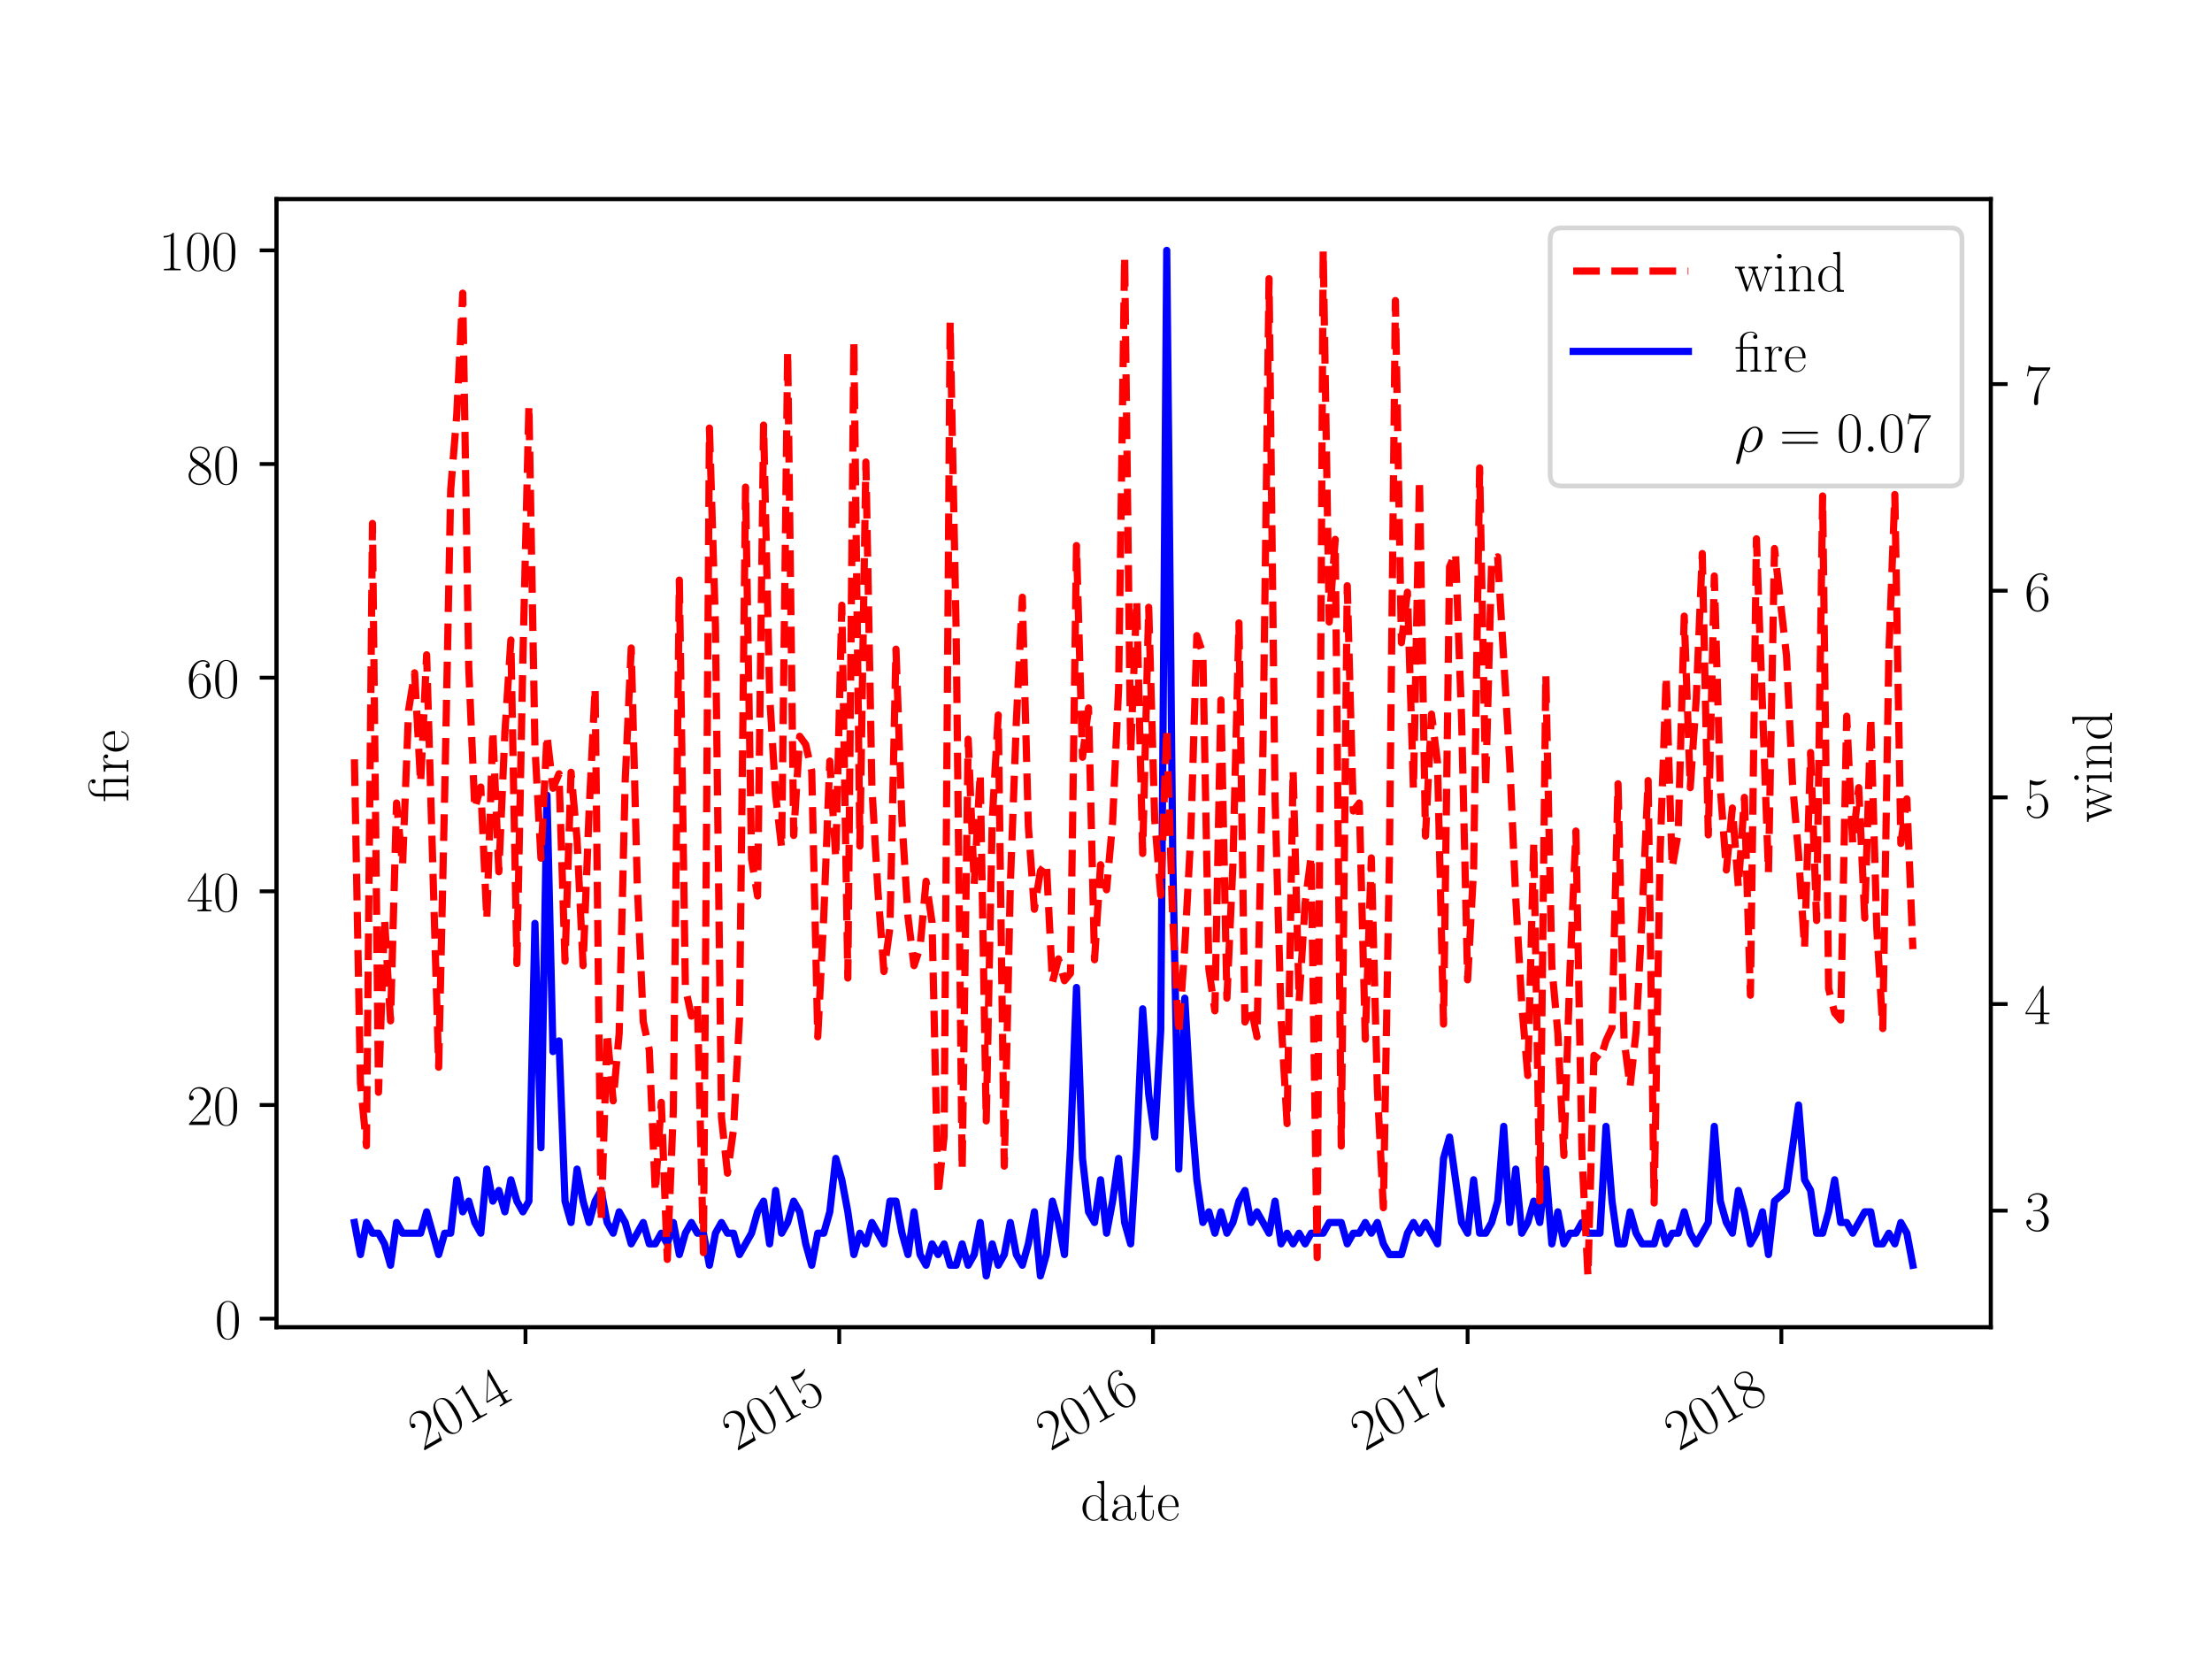 <?xml version="1.0" encoding="utf-8" standalone="no"?>
<!DOCTYPE svg PUBLIC "-//W3C//DTD SVG 1.1//EN"
  "http://www.w3.org/Graphics/SVG/1.1/DTD/svg11.dtd">
<!-- Created with matplotlib (http://matplotlib.org/) -->
<svg height="345.6pt" version="1.1" viewBox="0 0 460.8 345.6" width="460.8pt" xmlns="http://www.w3.org/2000/svg" xmlns:xlink="http://www.w3.org/1999/xlink">
 <defs>
  <style type="text/css">
*{stroke-linecap:butt;stroke-linejoin:round;}
  </style>
 </defs>
 <g id="figure_1">
  <g id="patch_1">
   <path d="M 0 345.6 
L 460.8 345.6 
L 460.8 0 
L 0 0 
z
" style="fill:#ffffff;"/>
  </g>
  <g id="axes_1">
   <g id="patch_2">
    <path d="M 57.6 276.48 
L 414.72 276.48 
L 414.72 41.472 
L 57.6 41.472 
z
" style="fill:#ffffff;"/>
   </g>
   <g id="matplotlib.axis_1">
    <g id="xtick_1">
     <g id="line2d_1">
      <defs>
       <path d="M 0 0 
L 0 3.5 
" id="m49eaf48c26" style="stroke:#000000;stroke-width:0.8;"/>
      </defs>
      <g>
       <use style="stroke:#000000;stroke-width:0.8;" x="109.468" xlink:href="#m49eaf48c26" y="276.48"/>
      </g>
     </g>
     <g id="text_1">
      <!-- 2014 -->
      <defs>
       <path d="M 41.703 15.453 
L 39.906 15.453 
C 38.906 8.375 38.094 7.172 37.703 6.562 
C 37.203 5.766 30 5.766 28.594 5.766 
L 9.406 5.766 
C 13 9.672 20 16.75 28.5 24.953 
C 34.594 30.734 41.703 37.531 41.703 47.422 
C 41.703 59.219 32.297 66 21.797 66 
C 10.797 66 4.094 56.312 4.094 47.344 
C 4.094 43.438 7 42.938 8.203 42.938 
C 9.203 42.938 12.203 43.547 12.203 47.031 
C 12.203 50.109 9.594 51 8.203 51 
C 7.594 51 7 50.906 6.594 50.703 
C 8.5 59.219 14.297 63.406 20.406 63.406 
C 29.094 63.406 34.797 56.516 34.797 47.422 
C 34.797 38.734 29.703 31.25 24 24.75 
L 4.094 2.281 
L 4.094 0 
L 39.297 0 
z
" id="CMR17-50"/>
       <path d="M 42 31.641 
C 42 37.75 41.906 48.125 37.703 56.109 
C 34 63.109 28.094 65.594 22.906 65.594 
C 18.094 65.594 12 63.406 8.203 56.203 
C 4.203 48.719 3.797 39.438 3.797 31.641 
C 3.797 25.953 3.906 17.281 7 9.672 
C 11.297 -0.609 19 -2 22.906 -2 
C 27.5 -2 34.5 -0.109 38.594 9.375 
C 41.594 16.281 42 24.359 42 31.641 
z
M 22.906 -0.406 
C 16.5 -0.406 12.703 5.078 11.297 12.688 
C 10.203 18.562 10.203 27.156 10.203 32.75 
C 10.203 40.438 10.203 46.828 11.5 52.922 
C 13.406 61.391 19 64 22.906 64 
C 27 64 32.297 61.297 34.203 53.125 
C 35.5 47.438 35.594 40.734 35.594 32.75 
C 35.594 26.25 35.594 18.266 34.406 12.375 
C 32.297 1.484 26.406 -0.406 22.906 -0.406 
z
" id="CMR17-48"/>
       <path d="M 26.594 63.406 
C 26.594 65.5 26.5 65.5 25.094 65.5 
C 21.203 61.188 15.297 59.797 9.703 59.797 
C 9.406 59.797 8.906 59.797 8.797 59.5 
C 8.703 59.297 8.703 59.094 8.703 57 
C 11.797 57 17 57.594 21 59.984 
L 21 7.203 
C 21 3.688 20.797 2.5 12.203 2.5 
L 9.203 2.5 
L 9.203 0 
C 14 0 19 0 23.797 0 
C 28.594 0 33.594 0 38.406 0 
L 38.406 2.5 
L 35.406 2.5 
C 26.797 2.5 26.594 3.594 26.594 7.156 
z
" id="CMR17-49"/>
       <path d="M 33.594 64.406 
C 33.594 66.5 33.5 66.5 31.703 66.5 
L 2 19.594 
L 2 17 
L 27.797 17 
L 27.797 7.141 
C 27.797 3.5 27.594 2.5 20.594 2.5 
L 18.703 2.5 
L 18.703 0 
C 21.906 0 27.297 0 30.703 0 
C 34.094 0 39.5 0 42.703 0 
L 42.703 2.5 
L 40.797 2.5 
C 33.797 2.5 33.594 3.5 33.594 7.141 
L 33.594 17 
L 43.797 17 
L 43.797 19.594 
L 33.594 19.594 
z
M 28.094 57.859 
L 28.094 19.594 
L 4 19.594 
z
" id="CMR17-52"/>
      </defs>
      <g transform="translate(88.03 302.376)rotate(-30)scale(0.12 -0.12)">
       <use transform="scale(0.996)" xlink:href="#CMR17-50"/>
       <use transform="translate(45.69 0)scale(0.996)" xlink:href="#CMR17-48"/>
       <use transform="translate(91.381 0)scale(0.996)" xlink:href="#CMR17-49"/>
       <use transform="translate(137.071 0)scale(0.996)" xlink:href="#CMR17-52"/>
      </g>
     </g>
    </g>
    <g id="xtick_2">
     <g id="line2d_2">
      <g>
       <use style="stroke:#000000;stroke-width:0.8;" x="174.828" xlink:href="#m49eaf48c26" y="276.48"/>
      </g>
     </g>
     <g id="text_2">
      <!-- 2015 -->
      <defs>
       <path d="M 11.406 57.688 
C 12.406 57.281 16.5 56 20.703 56 
C 30 56 35.094 61.109 38 64.062 
C 38 64.953 38 65.5 37.406 65.5 
C 37.297 65.5 37.094 65.5 36.297 65.047 
C 32.797 63.406 28.703 62.078 23.703 62.078 
C 20.703 62.078 16.203 62.484 11.297 64.672 
C 10.203 65.172 10 65.172 9.906 65.172 
C 9.406 65.172 9.297 65.062 9.297 63.078 
L 9.297 34.422 
C 9.297 32.641 9.297 32.141 10.297 32.141 
C 10.797 32.141 11 32.344 11.5 33.031 
C 14.703 37.516 19.094 39.406 24.094 39.406 
C 27.594 39.406 35.094 37.219 35.094 20.141 
C 35.094 16.953 35.094 11.172 32.094 6.578 
C 29.594 2.484 25.703 0.391 21.406 0.391 
C 14.797 0.391 8.094 5 6.297 12.719 
C 6.703 12.609 7.5 12.422 7.906 12.422 
C 9.203 12.422 11.703 13.125 11.703 16.219 
C 11.703 18.906 9.797 20 7.906 20 
C 5.594 20 4.094 18.594 4.094 15.797 
C 4.094 7.094 11 -2 21.594 -2 
C 31.906 -2 41.703 6.875 41.703 19.75 
C 41.703 31.719 33.906 41 24.203 41 
C 19.094 41 14.797 39.109 11.406 35.531 
z
" id="CMR17-53"/>
      </defs>
      <g transform="translate(153.391 302.376)rotate(-30)scale(0.12 -0.12)">
       <use transform="scale(0.996)" xlink:href="#CMR17-50"/>
       <use transform="translate(45.69 0)scale(0.996)" xlink:href="#CMR17-48"/>
       <use transform="translate(91.381 0)scale(0.996)" xlink:href="#CMR17-49"/>
       <use transform="translate(137.071 0)scale(0.996)" xlink:href="#CMR17-53"/>
      </g>
     </g>
    </g>
    <g id="xtick_3">
     <g id="line2d_3">
      <g>
       <use style="stroke:#000000;stroke-width:0.8;" x="240.189" xlink:href="#m49eaf48c26" y="276.48"/>
      </g>
     </g>
     <g id="text_3">
      <!-- 2016 -->
      <defs>
       <path d="M 10.594 34 
C 10.594 57.656 21.797 63 28.297 63 
C 30.406 63 35.5 62.641 37.5 59 
C 35.906 59 32.906 59 32.906 55.516 
C 32.906 52.828 35.094 51.922 36.5 51.922 
C 37.406 51.922 40.094 52.312 40.094 55.625 
C 40.094 61.781 35.094 65.297 28.203 65.297 
C 16.297 65.297 3.797 52.969 3.797 31 
C 3.797 3.953 15.094 -2 23.094 -2 
C 32.797 -2 42 6.672 42 20.047 
C 42 32.516 33.906 41.594 23.703 41.594 
C 17.594 41.594 13.094 37.609 10.594 30.625 
z
M 23.094 0.391 
C 10.797 0.391 10.797 18.75 10.797 22.438 
C 10.797 29.625 14.203 40 23.5 40 
C 25.203 40 30.094 40 33.406 33.125 
C 35.203 29.219 35.203 25.141 35.203 20.141 
C 35.203 14.75 35.203 10.781 33.094 6.781 
C 30.906 2.672 27.703 0.391 23.094 0.391 
z
" id="CMR17-54"/>
      </defs>
      <g transform="translate(218.751 302.376)rotate(-30)scale(0.12 -0.12)">
       <use transform="scale(0.996)" xlink:href="#CMR17-50"/>
       <use transform="translate(45.69 0)scale(0.996)" xlink:href="#CMR17-48"/>
       <use transform="translate(91.381 0)scale(0.996)" xlink:href="#CMR17-49"/>
       <use transform="translate(137.071 0)scale(0.996)" xlink:href="#CMR17-54"/>
      </g>
     </g>
    </g>
    <g id="xtick_4">
     <g id="line2d_4">
      <g>
       <use style="stroke:#000000;stroke-width:0.8;" x="305.729" xlink:href="#m49eaf48c26" y="276.48"/>
      </g>
     </g>
     <g id="text_4">
      <!-- 2017 -->
      <defs>
       <path d="M 45.094 61.578 
L 45.094 63.766 
L 21.594 63.766 
C 9.906 63.766 9.703 65.078 9.297 67 
L 7.5 67 
L 4.594 48.344 
L 6.406 48.344 
C 6.703 50.234 7.406 55.312 8.594 57.203 
C 9.203 58 16.594 58 18.297 58 
L 40.297 58 
L 29.203 41.578 
C 21.797 30.531 16.703 15.609 16.703 2.578 
C 16.703 1.391 16.703 -2 20.297 -2 
C 23.906 -2 23.906 1.391 23.906 2.672 
L 23.906 7.266 
C 23.906 23.562 26.703 34.312 31.297 41.188 
z
" id="CMR17-55"/>
      </defs>
      <g transform="translate(284.291 302.376)rotate(-30)scale(0.12 -0.12)">
       <use transform="scale(0.996)" xlink:href="#CMR17-50"/>
       <use transform="translate(45.69 0)scale(0.996)" xlink:href="#CMR17-48"/>
       <use transform="translate(91.381 0)scale(0.996)" xlink:href="#CMR17-49"/>
       <use transform="translate(137.071 0)scale(0.996)" xlink:href="#CMR17-55"/>
      </g>
     </g>
    </g>
    <g id="xtick_5">
     <g id="line2d_5">
      <g>
       <use style="stroke:#000000;stroke-width:0.8;" x="371.09" xlink:href="#m49eaf48c26" y="276.48"/>
      </g>
     </g>
     <g id="text_5">
      <!-- 2018 -->
      <defs>
       <path d="M 27.203 35.375 
C 33.5 38.547 39.906 43.328 39.906 50.984 
C 39.906 60.016 31.094 65.297 23 65.297 
C 13.906 65.297 5.906 58.734 5.906 49.688 
C 5.906 47.203 6.5 42.922 10.406 39.141 
C 11.406 38.156 15.594 35.172 18.297 33.281 
C 13.797 30.984 3.297 25.531 3.297 14.594 
C 3.297 4.359 13.094 -2 22.797 -2 
C 33.5 -2 42.5 5.656 42.5 15.781 
C 42.5 24.844 36.406 29.016 32.406 31.703 
z
M 14.094 44.094 
C 13.297 44.594 9.297 47.672 9.297 52.359 
C 9.297 58.422 15.594 63 22.797 63 
C 30.703 63 36.5 57.438 36.5 50.969 
C 36.5 41.703 26.094 36.422 25.594 36.422 
C 25.5 36.422 25.406 36.422 24.594 37.031 
z
M 32.5 23.734 
C 34 22.641 38.797 19.375 38.797 13.297 
C 38.797 5.953 31.406 0.391 23 0.391 
C 13.906 0.391 7 6.844 7 14.688 
C 7 22.547 13.094 29.094 20 32.188 
z
" id="CMR17-56"/>
      </defs>
      <g transform="translate(349.652 302.376)rotate(-30)scale(0.12 -0.12)">
       <use transform="scale(0.996)" xlink:href="#CMR17-50"/>
       <use transform="translate(45.69 0)scale(0.996)" xlink:href="#CMR17-48"/>
       <use transform="translate(91.381 0)scale(0.996)" xlink:href="#CMR17-49"/>
       <use transform="translate(137.071 0)scale(0.996)" xlink:href="#CMR17-56"/>
      </g>
     </g>
    </g>
    <g id="text_6">
     <!-- date -->
     <defs>
      <path d="M 29.203 67.594 
L 29.203 65 
C 35.094 65 36 64.406 36 59.688 
L 36 36.641 
C 35.594 37.141 31.5 43.594 23.406 43.594 
C 13.203 43.594 3.297 34.5 3.297 21.312 
C 3.297 8.203 12.594 -1 22.406 -1 
C 30.906 -1 35.297 5.266 35.797 5.938 
L 35.797 -0.984 
L 47.906 -0.984 
L 47.906 2 
C 42 2 41.094 2.594 41.094 7.391 
L 41.094 68.688 
z
M 35.797 11.797 
C 35.797 8.797 34 6.094 31.703 4.094 
C 28.297 1.094 24.906 0.594 23 0.594 
C 20.094 0.594 9.703 2.094 9.703 21.188 
C 9.703 40.812 21.297 42 23.906 42 
C 28.5 42 32.203 39.406 34.5 35.797 
C 35.797 33.703 35.797 33.406 35.797 31.609 
z
" id="CMR17-100"/>
      <path d="M 36 25.828 
C 36 32.375 36 35.844 31.797 39.734 
C 28.094 43 23.797 44 20.406 44 
C 12.5 44 6.797 37.609 6.797 30.797 
C 6.797 27 9.797 27 10.406 27 
C 11.703 27 14 27.781 14 30.531 
C 14 33 12.094 34.078 10.406 34.078 
C 10 34.078 9.5 33.969 9.203 33.875 
C 11.297 40.5 16.703 42.406 20.203 42.406 
C 25.203 42.406 30.703 37.953 30.703 29.453 
L 30.703 25 
C 24.797 25 17.703 24.203 12.094 21.203 
C 5.797 17.703 4 12.703 4 8.906 
C 4 1.203 13 -1 18.297 -1 
C 23.797 -1 28.906 2.172 31.094 7.984 
C 31.297 3.641 34.094 -0.281 38.5 -0.281 
C 40.594 -0.281 45.906 1.094 45.906 8.859 
L 45.906 14.375 
L 44.094 14.375 
L 44.094 8.781 
C 44.094 2.781 41.406 2 40.094 2 
C 36 2 36 7.156 36 11.531 
z
M 30.703 13.594 
C 30.703 4.953 24.5 0.594 19 0.594 
C 14 0.594 10.094 4.297 10.094 8.906 
C 10.094 11.891 11.406 17.188 17.203 20.391 
C 22 23.094 27.5 23.5 30.703 23.5 
z
" id="CMR17-97"/>
      <path d="M 15.094 40 
L 29.094 40 
L 29.094 42.578 
L 15.094 42.578 
L 15.094 61 
L 13.297 61 
C 13.094 50.703 9.594 41.688 1.094 41.688 
L 1.094 40 
L 9.797 40 
L 9.797 12.047 
C 9.797 10.156 9.797 -1 21.406 -1 
C 27.297 -1 30.703 4.781 30.703 12.141 
L 30.703 17.812 
L 28.906 17.812 
L 28.906 12.234 
C 28.906 5.375 26.203 0.797 22 0.797 
C 19.094 0.797 15.094 2.781 15.094 11.844 
z
" id="CMR17-116"/>
      <path d="M 38.094 23 
C 38.5 23.406 38.5 23.609 38.5 24.625 
C 38.5 34.969 33.094 44 21.703 44 
C 11.094 44 2.703 33.891 2.703 21.609 
C 2.703 8.609 12.203 -1 22.797 -1 
C 34 -1 38.406 9.484 38.406 11.562 
C 38.406 12.25 37.797 12.25 37.594 12.25 
C 36.906 12.25 36.797 12.047 36.406 10.875 
C 34.203 4.141 28.703 0.797 23.5 0.797 
C 19.203 0.797 14.906 3.172 12.203 7.5 
C 9.094 12.547 9.094 18.375 9.094 23 
z
M 9.203 24.5 
C 9.906 39.141 17.594 42.406 21.594 42.406 
C 28.406 42.406 33 35.891 33.094 24.5 
z
" id="CMR17-101"/>
     </defs>
     <g transform="translate(225.104 316.691)scale(0.12 -0.12)">
      <use transform="scale(0.996)" xlink:href="#CMR17-100"/>
      <use transform="translate(50.895 0)scale(0.996)" xlink:href="#CMR17-97"/>
      <use transform="translate(96.586 0)scale(0.996)" xlink:href="#CMR17-116"/>
      <use transform="translate(131.867 0)scale(0.996)" xlink:href="#CMR17-101"/>
     </g>
    </g>
   </g>
   <g id="matplotlib.axis_2">
    <g id="ytick_1">
     <g id="line2d_6">
      <defs>
       <path d="M 0 0 
L -3.5 0 
" id="mc3b580c40c" style="stroke:#000000;stroke-width:0.8;"/>
      </defs>
      <g>
       <use style="stroke:#000000;stroke-width:0.8;" x="57.6" xlink:href="#mc3b580c40c" y="274.7"/>
      </g>
     </g>
     <g id="text_7">
      <!-- $0$ -->
      <g transform="translate(44.747 278.851)scale(0.12 -0.12)">
       <use transform="scale(0.996)" xlink:href="#CMR17-48"/>
      </g>
     </g>
    </g>
    <g id="ytick_2">
     <g id="line2d_7">
      <g>
       <use style="stroke:#000000;stroke-width:0.8;" x="57.6" xlink:href="#mc3b580c40c" y="230.191"/>
      </g>
     </g>
     <g id="text_8">
      <!-- $20$ -->
      <g transform="translate(38.894 234.342)scale(0.12 -0.12)">
       <use transform="scale(0.996)" xlink:href="#CMR17-50"/>
       <use transform="translate(45.69 0)scale(0.996)" xlink:href="#CMR17-48"/>
      </g>
     </g>
    </g>
    <g id="ytick_3">
     <g id="line2d_8">
      <g>
       <use style="stroke:#000000;stroke-width:0.8;" x="57.6" xlink:href="#mc3b580c40c" y="185.681"/>
      </g>
     </g>
     <g id="text_9">
      <!-- $40$ -->
      <g transform="translate(38.894 189.833)scale(0.12 -0.12)">
       <use transform="scale(0.996)" xlink:href="#CMR17-52"/>
       <use transform="translate(45.69 0)scale(0.996)" xlink:href="#CMR17-48"/>
      </g>
     </g>
    </g>
    <g id="ytick_4">
     <g id="line2d_9">
      <g>
       <use style="stroke:#000000;stroke-width:0.8;" x="57.6" xlink:href="#mc3b580c40c" y="141.172"/>
      </g>
     </g>
     <g id="text_10">
      <!-- $60$ -->
      <g transform="translate(38.894 145.323)scale(0.12 -0.12)">
       <use transform="scale(0.996)" xlink:href="#CMR17-54"/>
       <use transform="translate(45.69 0)scale(0.996)" xlink:href="#CMR17-48"/>
      </g>
     </g>
    </g>
    <g id="ytick_5">
     <g id="line2d_10">
      <g>
       <use style="stroke:#000000;stroke-width:0.8;" x="57.6" xlink:href="#mc3b580c40c" y="96.663"/>
      </g>
     </g>
     <g id="text_11">
      <!-- $80$ -->
      <g transform="translate(38.894 100.814)scale(0.12 -0.12)">
       <use transform="scale(0.996)" xlink:href="#CMR17-56"/>
       <use transform="translate(45.69 0)scale(0.996)" xlink:href="#CMR17-48"/>
      </g>
     </g>
    </g>
    <g id="ytick_6">
     <g id="line2d_11">
      <g>
       <use style="stroke:#000000;stroke-width:0.8;" x="57.6" xlink:href="#mc3b580c40c" y="52.154"/>
      </g>
     </g>
     <g id="text_12">
      <!-- $100$ -->
      <g transform="translate(33.041 56.305)scale(0.12 -0.12)">
       <use transform="scale(0.996)" xlink:href="#CMR17-49"/>
       <use transform="translate(45.69 0)scale(0.996)" xlink:href="#CMR17-48"/>
       <use transform="translate(91.381 0)scale(0.996)" xlink:href="#CMR17-48"/>
      </g>
     </g>
    </g>
    <g id="text_13">
     <!-- fire -->
     <defs>
      <path d="M 39.906 43.188 
C 37.5 43.188 30.094 43.188 28.203 42.797 
C 27.594 42.578 27.406 42.578 26.203 42.578 
L 14.797 42.578 
L 14.797 54.203 
C 14.797 63.641 22.406 68 28.406 68 
C 30.297 68 34.594 67.5 36.797 64.078 
C 35.797 64.078 32.594 64.078 32.594 60.594 
C 32.594 58.203 34.203 57 36.203 57 
C 38 57 39.797 58 39.797 60.703 
C 39.797 65.703 35 69.594 28.797 69.594 
C 20.906 69.594 9.906 65.125 9.906 54.203 
L 9.906 42.578 
L 1.906 42.578 
L 1.906 40 
L 9.906 40 
L 9.906 6.672 
C 9.906 2.875 9.5 2.391 3.094 2.391 
L 3.094 -0.203 
C 5.5 0 9.906 0 12.406 0 
C 15 0 19.406 0 21.797 -0.203 
L 21.797 2.391 
C 15.406 2.391 15 2.781 15 6.672 
L 15 40 
L 29.703 40 
C 34 40 34.797 39.094 34.797 34.719 
L 34.797 6.672 
C 34.797 2.875 34.406 2.391 28 2.391 
L 28 -0.203 
C 30.406 0 34.797 0 37.297 0 
C 39.906 0 44.297 0 46.703 -0.203 
L 46.703 2.391 
C 40.297 2.391 39.906 2.781 39.906 6.672 
z
" id="CMR17-12"/>
      <path d="M 15 23.391 
C 15 33 19.094 42 26.594 42 
C 27.297 42 28 41.906 28.703 41.594 
C 28.703 41.594 26.5 40.891 26.5 38.312 
C 26.5 35.906 28.406 34.906 29.906 34.906 
C 31.094 34.906 33.297 35.609 33.297 38.406 
C 33.297 41.609 30.094 43.594 26.703 43.594 
C 19.094 43.594 15.797 36.203 14.797 32.703 
L 14.703 32.703 
L 14.703 43.594 
L 3.094 42.5 
L 3.094 39.906 
C 9 39.906 9.906 39.297 9.906 34.5 
L 9.906 6.688 
C 9.906 2.875 9.5 2.391 3.094 2.391 
L 3.094 -0.203 
C 5.5 0 10.094 0 12.703 0 
C 15.594 0 20.703 0 23.406 -0.203 
L 23.406 2.391 
C 16.203 2.391 15 2.391 15 6.875 
z
" id="CMR17-114"/>
     </defs>
     <g transform="translate(26.716 167.105)rotate(-90)scale(0.12 -0.12)">
      <use transform="scale(0.996)" xlink:href="#CMR17-12"/>
      <use transform="translate(49.742 0)scale(0.996)" xlink:href="#CMR17-114"/>
      <use transform="translate(85.023 0)scale(0.996)" xlink:href="#CMR17-101"/>
     </g>
    </g>
   </g>
   <g id="line2d_12">
    <path clip-path="url(#pd7a99e20b9)" d="M 73.833 254.671 
L 75.086 261.347 
L 76.34 254.671 
L 77.593 256.896 
L 78.847 256.896 
L 80.1 259.121 
L 81.354 263.572 
L 82.607 254.671 
L 83.861 256.896 
L 87.621 256.896 
L 88.875 252.445 
L 91.382 261.347 
L 92.635 256.896 
L 93.889 256.896 
L 95.142 245.769 
L 96.396 252.445 
L 97.649 250.22 
L 98.903 254.671 
L 100.156 256.896 
L 101.41 243.543 
L 102.663 250.22 
L 103.917 247.994 
L 105.17 252.445 
L 106.424 245.769 
L 107.677 250.22 
L 108.931 252.445 
L 110.184 250.22 
L 111.438 192.358 
L 112.691 239.092 
L 113.944 165.652 
L 115.198 219.063 
L 116.451 216.838 
L 117.705 250.22 
L 118.958 254.671 
L 120.212 243.543 
L 121.465 250.22 
L 122.719 254.671 
L 123.972 250.22 
L 125.226 247.994 
L 126.479 254.671 
L 127.733 256.896 
L 128.986 252.445 
L 130.24 254.671 
L 131.493 259.121 
L 134 254.671 
L 135.254 259.121 
L 136.507 259.121 
L 137.761 256.896 
L 139.014 259.121 
L 140.268 254.671 
L 141.521 261.347 
L 142.775 256.896 
L 144.028 254.671 
L 145.282 256.896 
L 146.535 256.896 
L 147.789 263.572 
L 149.042 256.896 
L 150.296 254.671 
L 151.549 256.896 
L 152.803 256.896 
L 154.056 261.347 
L 156.563 256.896 
L 157.817 252.445 
L 159.07 250.22 
L 160.324 259.121 
L 161.577 247.994 
L 162.831 256.896 
L 164.084 254.671 
L 165.338 250.22 
L 166.591 252.445 
L 167.845 259.121 
L 169.098 263.572 
L 170.352 256.896 
L 171.605 256.896 
L 172.859 252.445 
L 174.112 241.318 
L 175.366 245.769 
L 176.619 252.445 
L 177.873 261.347 
L 179.126 256.896 
L 180.38 259.121 
L 181.633 254.671 
L 184.14 259.121 
L 185.394 250.22 
L 186.647 250.22 
L 187.901 256.896 
L 189.154 261.347 
L 190.408 252.445 
L 191.661 261.347 
L 192.915 263.572 
L 194.168 259.121 
L 195.421 261.347 
L 196.675 259.121 
L 197.928 263.572 
L 199.182 263.572 
L 200.435 259.121 
L 201.689 263.572 
L 202.942 261.347 
L 204.196 254.671 
L 205.449 265.798 
L 206.703 259.121 
L 207.956 263.572 
L 209.21 261.347 
L 210.463 254.671 
L 211.717 261.347 
L 212.97 263.572 
L 214.224 259.121 
L 215.477 252.445 
L 216.731 265.798 
L 217.984 261.347 
L 219.238 250.22 
L 220.491 254.671 
L 221.745 261.347 
L 222.998 239.092 
L 224.252 205.711 
L 225.505 241.318 
L 226.759 252.445 
L 228.012 254.671 
L 229.266 245.769 
L 230.519 256.896 
L 231.773 250.22 
L 233.026 241.318 
L 234.28 254.671 
L 235.533 259.121 
L 236.787 239.092 
L 238.04 210.161 
L 239.294 227.965 
L 240.547 236.867 
L 241.801 214.612 
L 243.054 52.154 
L 244.308 179.005 
L 245.561 243.543 
L 246.815 207.936 
L 248.068 230.191 
L 249.322 245.769 
L 250.575 254.671 
L 251.829 252.445 
L 253.082 256.896 
L 254.336 252.445 
L 255.589 256.896 
L 256.843 254.671 
L 258.096 250.22 
L 259.35 247.994 
L 260.603 254.671 
L 261.857 252.445 
L 264.364 256.896 
L 265.617 250.22 
L 266.871 259.121 
L 268.124 256.896 
L 269.378 259.121 
L 270.631 256.896 
L 271.885 259.121 
L 273.138 256.896 
L 275.645 256.896 
L 276.899 254.671 
L 279.405 254.671 
L 280.659 259.121 
L 281.912 256.896 
L 283.166 256.896 
L 284.419 254.671 
L 285.673 256.896 
L 286.926 254.671 
L 288.18 259.121 
L 289.433 261.347 
L 291.94 261.347 
L 293.194 256.896 
L 294.447 254.671 
L 295.701 256.896 
L 296.954 254.671 
L 299.461 259.121 
L 300.715 241.318 
L 301.968 236.867 
L 304.475 254.671 
L 305.729 256.896 
L 306.982 245.769 
L 308.236 256.896 
L 309.489 256.896 
L 310.743 254.671 
L 311.996 250.22 
L 313.25 234.641 
L 314.503 254.671 
L 315.757 243.543 
L 317.01 256.896 
L 318.264 254.671 
L 319.517 250.22 
L 320.771 254.671 
L 322.024 243.543 
L 323.278 259.121 
L 324.531 252.445 
L 325.785 259.121 
L 327.038 256.896 
L 328.292 256.896 
L 329.545 254.671 
L 330.799 256.896 
L 333.306 256.896 
L 334.559 234.641 
L 335.813 250.22 
L 337.066 259.121 
L 338.32 259.121 
L 339.573 252.445 
L 340.827 256.896 
L 342.08 259.121 
L 344.587 259.121 
L 345.841 254.671 
L 347.094 259.121 
L 348.348 256.896 
L 349.601 256.896 
L 350.855 252.445 
L 352.108 256.896 
L 353.362 259.121 
L 355.869 254.671 
L 357.122 234.641 
L 358.376 250.22 
L 359.629 254.671 
L 360.882 256.896 
L 362.136 247.994 
L 363.389 252.445 
L 364.643 259.121 
L 365.896 256.896 
L 367.15 252.445 
L 368.403 261.347 
L 369.657 250.22 
L 372.164 247.994 
L 374.671 230.191 
L 375.924 245.769 
L 377.178 247.994 
L 378.431 256.896 
L 379.685 256.896 
L 380.938 252.445 
L 382.192 245.769 
L 383.445 254.671 
L 384.699 254.671 
L 385.952 256.896 
L 388.459 252.445 
L 389.713 252.445 
L 390.966 259.121 
L 392.22 259.121 
L 393.473 256.896 
L 394.727 259.121 
L 395.98 254.671 
L 397.234 256.896 
L 398.487 263.572 
L 398.487 263.572 
" style="fill:none;stroke:#0000ff;stroke-linecap:square;stroke-width:1.5;"/>
   </g>
   <g id="patch_3">
    <path d="M 57.6 276.48 
L 57.6 41.472 
" style="fill:none;stroke:#000000;stroke-linecap:square;stroke-linejoin:miter;stroke-width:0.8;"/>
   </g>
   <g id="patch_4">
    <path d="M 414.72 276.48 
L 414.72 41.472 
" style="fill:none;stroke:#000000;stroke-linecap:square;stroke-linejoin:miter;stroke-width:0.8;"/>
   </g>
   <g id="patch_5">
    <path d="M 57.6 276.48 
L 414.72 276.48 
" style="fill:none;stroke:#000000;stroke-linecap:square;stroke-linejoin:miter;stroke-width:0.8;"/>
   </g>
   <g id="patch_6">
    <path d="M 57.6 41.472 
L 414.72 41.472 
" style="fill:none;stroke:#000000;stroke-linecap:square;stroke-linejoin:miter;stroke-width:0.8;"/>
   </g>
  </g>
  <g id="axes_2">
   <g id="matplotlib.axis_3">
    <g id="ytick_7">
     <g id="line2d_13">
      <defs>
       <path d="M 0 0 
L 3.5 0 
" id="m7bb42fe83e" style="stroke:#000000;stroke-width:0.8;"/>
      </defs>
      <g>
       <use style="stroke:#000000;stroke-width:0.8;" x="414.72" xlink:href="#m7bb42fe83e" y="252.207"/>
      </g>
     </g>
     <g id="text_14">
      <!-- $3$ -->
      <defs>
       <path d="M 22.094 33.703 
C 31 33.703 34.906 25.969 34.906 17.031 
C 34.906 5 28.5 0.391 22.703 0.391 
C 17.406 0.391 8.797 3.031 6.094 10.828 
C 6.594 10.625 7.094 10.625 7.594 10.625 
C 10 10.625 11.797 12.219 11.797 14.812 
C 11.797 17.703 9.594 19 7.594 19 
C 5.906 19 3.297 18.203 3.297 14.469 
C 3.297 5.234 12.297 -2 22.906 -2 
C 34 -2 42.5 6.719 42.5 16.953 
C 42.5 26.672 34.5 33.703 25 34.797 
C 32.594 36.375 39.906 43.062 39.906 52.016 
C 39.906 59.688 32 65.297 23 65.297 
C 13.906 65.297 5.906 59.828 5.906 52.016 
C 5.906 48.594 8.5 48 9.797 48 
C 11.906 48 13.703 49.297 13.703 51.891 
C 13.703 54.469 11.906 55.766 9.797 55.766 
C 9.406 55.766 8.906 55.766 8.5 55.578 
C 11.406 61.859 19.297 63 22.797 63 
C 26.297 63 32.906 61.328 32.906 51.875 
C 32.906 49.109 32.5 44.188 29.094 39.844 
C 26.094 36 22.703 36 19.406 35.688 
C 18.906 35.688 16.594 35.453 16.203 35.453 
C 15.5 35.359 15.094 35.266 15.094 34.5 
C 15.094 33.797 15.203 33.703 17.203 33.703 
z
" id="CMR17-51"/>
      </defs>
      <g transform="translate(421.72 256.358)scale(0.12 -0.12)">
       <use transform="scale(0.996)" xlink:href="#CMR17-51"/>
      </g>
     </g>
    </g>
    <g id="ytick_8">
     <g id="line2d_14">
      <g>
       <use style="stroke:#000000;stroke-width:0.8;" x="414.72" xlink:href="#m7bb42fe83e" y="209.158"/>
      </g>
     </g>
     <g id="text_15">
      <!-- $4$ -->
      <g transform="translate(421.72 213.309)scale(0.12 -0.12)">
       <use transform="scale(0.996)" xlink:href="#CMR17-52"/>
      </g>
     </g>
    </g>
    <g id="ytick_9">
     <g id="line2d_15">
      <g>
       <use style="stroke:#000000;stroke-width:0.8;" x="414.72" xlink:href="#m7bb42fe83e" y="166.11"/>
      </g>
     </g>
     <g id="text_16">
      <!-- $5$ -->
      <g transform="translate(421.72 170.261)scale(0.12 -0.12)">
       <use transform="scale(0.996)" xlink:href="#CMR17-53"/>
      </g>
     </g>
    </g>
    <g id="ytick_10">
     <g id="line2d_16">
      <g>
       <use style="stroke:#000000;stroke-width:0.8;" x="414.72" xlink:href="#m7bb42fe83e" y="123.061"/>
      </g>
     </g>
     <g id="text_17">
      <!-- $6$ -->
      <g transform="translate(421.72 127.212)scale(0.12 -0.12)">
       <use transform="scale(0.996)" xlink:href="#CMR17-54"/>
      </g>
     </g>
    </g>
    <g id="ytick_11">
     <g id="line2d_17">
      <g>
       <use style="stroke:#000000;stroke-width:0.8;" x="414.72" xlink:href="#m7bb42fe83e" y="80.013"/>
      </g>
     </g>
     <g id="text_18">
      <!-- $7$ -->
      <g transform="translate(421.72 84.164)scale(0.12 -0.12)">
       <use transform="scale(0.996)" xlink:href="#CMR17-55"/>
      </g>
     </g>
    </g>
    <g id="text_19">
     <!-- wind -->
     <defs>
      <path d="M 58.203 34.109 
C 60.203 40 64.203 40 65.703 40 
L 65.703 42.688 
C 63.703 42.688 61.703 42.688 59.703 42.688 
C 57.797 42.688 53.5 42.688 51.797 42.781 
L 51.797 40 
C 54.906 40 56.594 38.203 56.594 35.719 
C 56.594 35.016 56.406 34.125 56.203 33.438 
L 46.797 6.359 
L 36.594 35.547 
C 36.406 36.234 36.094 37.031 36.094 37.422 
C 36.094 40 39.5 40 41.094 40 
L 41.094 42.781 
C 38.797 42.688 34.594 42.688 32.203 42.688 
C 29.703 42.688 27.094 42.688 24.797 42.781 
L 24.797 40 
C 30.297 40 30.297 39.797 32.406 33.578 
L 23.203 7.047 
L 13.297 35.641 
C 12.797 36.922 12.797 37.125 12.797 37.422 
C 12.797 40 16.203 40 17.797 40 
L 17.797 42.781 
C 15.406 42.688 11.203 42.688 8.703 42.688 
C 6.5 42.688 3.094 42.688 1 42.781 
L 1 40 
C 5.406 40 6.5 39.703 7.594 36.422 
L 19.906 0.766 
C 20.297 -0.516 20.594 -0.812 21.406 -0.812 
C 22.094 -0.812 22.5 -0.609 23 0.875 
L 33.297 30.938 
L 43.703 0.875 
C 44.203 -0.609 44.594 -0.812 45.297 -0.812 
C 46.094 -0.812 46.406 -0.516 46.797 0.781 
z
" id="CMR17-119"/>
      <path d="M 15.5 61.078 
C 15.5 63.266 13.703 65.156 11.406 65.156 
C 9.203 65.156 7.297 63.375 7.297 61.078 
C 7.297 58.891 9.094 57 11.406 57 
C 13.594 57 15.5 58.797 15.5 61.078 
z
M 3.797 42.281 
L 3.797 39.703 
C 9.406 39.703 10.203 39.094 10.203 34.328 
L 10.203 6.672 
C 10.203 2.875 9.797 2.391 3.406 2.391 
L 3.406 -0.203 
C 5.797 0 10.094 0 12.594 0 
C 15 0 19.094 0 21.406 -0.203 
L 21.406 2.391 
C 15.5 2.391 15.297 2.984 15.297 6.562 
L 15.297 43.375 
z
" id="CMR17-105"/>
      <path d="M 41.5 30.203 
C 41.5 35.297 40.5 43.594 28.703 43.594 
C 20.797 43.594 16.703 37.5 15.203 33.5 
L 15.094 33.5 
L 15.094 43.594 
L 3.297 42.5 
L 3.297 39.906 
C 9.203 39.906 10.094 39.297 10.094 34.5 
L 10.094 6.688 
C 10.094 2.875 9.703 2.391 3.297 2.391 
L 3.297 -0.203 
C 5.703 0 10.094 0 12.703 0 
C 15.297 0 19.797 0 22.203 -0.203 
L 22.203 2.391 
C 15.797 2.391 15.406 2.781 15.406 6.688 
L 15.406 25.906 
C 15.406 35.109 21 42 28 42 
C 35.406 42 36.203 35.406 36.203 30.594 
L 36.203 6.688 
C 36.203 2.875 35.797 2.391 29.406 2.391 
L 29.406 -0.203 
C 31.797 0 36.203 0 38.797 0 
C 41.406 0 45.906 0 48.297 -0.203 
L 48.297 2.391 
C 41.906 2.391 41.5 2.781 41.5 6.688 
z
" id="CMR17-110"/>
     </defs>
     <g transform="translate(439.875 171.332)rotate(-90)scale(0.12 -0.12)">
      <use transform="scale(0.996)" xlink:href="#CMR17-119"/>
      <use transform="translate(66.51 0)scale(0.996)" xlink:href="#CMR17-105"/>
      <use transform="translate(91.381 0)scale(0.996)" xlink:href="#CMR17-110"/>
      <use transform="translate(142.276 0)scale(0.996)" xlink:href="#CMR17-100"/>
     </g>
    </g>
   </g>
   <g id="line2d_18">
    <path clip-path="url(#pd7a99e20b9)" d="M 73.833 158.177 
L 75.086 225.64 
L 76.34 238.677 
L 77.593 109.04 
L 78.847 227.546 
L 80.1 191.324 
L 81.354 212.664 
L 82.607 167.278 
L 83.861 180.254 
L 85.114 147.968 
L 86.368 140.158 
L 87.621 163.096 
L 88.875 136.406 
L 91.382 222.319 
L 92.635 165.372 
L 93.889 102.029 
L 95.142 86.531 
L 96.396 61.071 
L 97.649 139.174 
L 98.903 168.447 
L 100.156 163.957 
L 101.41 191.508 
L 102.663 152.211 
L 103.917 181.607 
L 105.17 152.765 
L 106.424 133.331 
L 107.677 200.733 
L 108.931 137.083 
L 110.184 84.379 
L 111.438 155.471 
L 112.691 178.778 
L 113.944 153.195 
L 115.198 164.203 
L 116.451 161.19 
L 117.705 200.241 
L 118.958 160.882 
L 120.212 174.842 
L 121.465 201.164 
L 122.719 169 
L 123.972 143.294 
L 125.226 254.482 
L 126.479 215.124 
L 127.733 229.33 
L 128.986 215.247 
L 130.24 162.666 
L 131.493 134.992 
L 132.747 183.821 
L 134 212.787 
L 135.254 218.69 
L 136.507 248.332 
L 137.761 229.637 
L 139.014 262.354 
L 140.268 231.359 
L 141.521 120.847 
L 142.775 205.776 
L 144.028 211.68 
L 145.282 208.912 
L 146.535 260.939 
L 147.789 89.176 
L 149.042 130.318 
L 150.296 232.773 
L 151.549 244.397 
L 152.803 235.295 
L 154.056 212.11 
L 155.31 101.475 
L 156.563 178.963 
L 157.817 186.65 
L 159.07 88.561 
L 160.324 144.708 
L 161.577 165.618 
L 162.831 176.626 
L 164.084 73.125 
L 165.338 174.043 
L 166.591 153.38 
L 167.845 155.102 
L 169.098 160.636 
L 170.352 215.985 
L 171.605 190.955 
L 172.859 158.546 
L 174.112 178.778 
L 175.366 126.075 
L 176.619 203.746 
L 177.873 70.973 
L 179.126 176.257 
L 180.38 96.248 
L 181.633 163.957 
L 182.887 185.605 
L 184.14 202.394 
L 185.394 193.169 
L 186.647 135.238 
L 187.901 170.968 
L 189.154 191.016 
L 190.408 201.164 
L 191.661 197.412 
L 192.915 183.575 
L 194.168 192.185 
L 195.421 248.947 
L 196.675 236.771 
L 197.928 67.098 
L 199.182 131.302 
L 200.435 243.659 
L 201.689 153.995 
L 202.942 184.129 
L 204.196 161.128 
L 205.449 233.511 
L 206.703 170.661 
L 207.956 148.952 
L 209.21 242.921 
L 210.463 184.436 
L 211.717 150.428 
L 212.97 124.414 
L 214.224 172.137 
L 215.477 189.417 
L 216.731 181.484 
L 217.984 179.762 
L 219.238 204.669 
L 220.491 199.749 
L 221.745 204.3 
L 222.998 202.762 
L 224.252 113.652 
L 225.505 157.746 
L 226.759 147.476 
L 228.012 199.934 
L 229.266 180.131 
L 230.519 185.359 
L 231.773 171.276 
L 233.026 143.356 
L 234.28 53.384 
L 235.533 156.885 
L 236.787 125.091 
L 238.04 177.794 
L 239.294 126.505 
L 240.547 170.722 
L 241.801 186.466 
L 243.054 151.965 
L 244.308 191.57 
L 245.561 215.37 
L 246.815 197.105 
L 248.068 173.858 
L 249.322 132.409 
L 250.575 136.099 
L 251.829 201.902 
L 253.082 210.573 
L 254.336 145.815 
L 255.589 207.928 
L 256.843 180.008 
L 258.096 129.765 
L 259.35 212.91 
L 260.603 209.835 
L 261.857 215.985 
L 263.11 155.163 
L 264.364 58.058 
L 265.617 166.356 
L 266.871 212.295 
L 268.124 234.065 
L 269.378 160.452 
L 270.631 208.543 
L 271.885 188.064 
L 273.138 178.348 
L 274.392 261.985 
L 275.645 52.154 
L 276.899 129.58 
L 278.152 112.361 
L 279.405 238.739 
L 280.659 122.016 
L 281.912 168.939 
L 283.166 167.278 
L 284.419 216.477 
L 285.673 178.717 
L 286.926 226.808 
L 288.18 251.592 
L 289.433 179.393 
L 290.687 62.609 
L 291.94 133.885 
L 293.194 123.369 
L 294.447 164.388 
L 295.701 99.877 
L 296.954 174.166 
L 298.208 148.767 
L 299.461 158.853 
L 300.715 213.34 
L 301.968 118.08 
L 303.222 115.19 
L 304.475 149.69 
L 305.729 204.115 
L 306.982 181.054 
L 308.236 97.478 
L 309.489 164.019 
L 310.743 116.604 
L 311.996 115.989 
L 314.503 158.73 
L 315.757 187.081 
L 317.01 209.22 
L 318.264 224.041 
L 319.517 175.457 
L 320.771 250.177 
L 322.024 140.527 
L 323.278 201.348 
L 324.531 215.247 
L 325.785 240.707 
L 327.038 202.639 
L 328.292 173.121 
L 329.545 240.399 
L 330.799 265.798 
L 332.052 219.859 
L 333.306 220.843 
L 334.559 216.784 
L 335.813 214.078 
L 337.066 163.281 
L 338.32 216.477 
L 339.573 226.378 
L 340.827 214.939 
L 342.08 190.647 
L 343.334 162.604 
L 344.587 250.608 
L 345.841 177.364 
L 347.094 140.896 
L 348.348 180.746 
L 349.601 173.489 
L 350.855 128.35 
L 352.108 164.08 
L 353.362 145.508 
L 354.615 115.313 
L 355.869 173.92 
L 357.122 119.986 
L 358.376 164.203 
L 359.629 181.238 
L 360.882 168.324 
L 362.136 184.805 
L 363.389 166.11 
L 364.643 207.313 
L 365.896 112.238 
L 368.403 181.792 
L 369.657 114.267 
L 372.164 136.591 
L 373.417 163.158 
L 374.671 177.979 
L 375.924 197.412 
L 377.178 156.762 
L 378.431 191.754 
L 379.685 103.32 
L 380.938 205.96 
L 382.192 211.003 
L 383.445 212.479 
L 384.699 149.198 
L 385.952 175.703 
L 387.206 164.08 
L 388.459 191.262 
L 389.713 149.444 
L 390.966 193.353 
L 392.22 214.263 
L 393.473 136.468 
L 394.727 103.013 
L 395.98 175.703 
L 397.234 166.417 
L 398.487 197.72 
L 398.487 197.72 
" style="fill:none;stroke:#ff0000;stroke-dasharray:5.55,2.4;stroke-dashoffset:0;stroke-width:1.5;"/>
   </g>
   <g id="patch_7">
    <path d="M 57.6 276.48 
L 57.6 41.472 
" style="fill:none;stroke:#000000;stroke-linecap:square;stroke-linejoin:miter;stroke-width:0.8;"/>
   </g>
   <g id="patch_8">
    <path d="M 414.72 276.48 
L 414.72 41.472 
" style="fill:none;stroke:#000000;stroke-linecap:square;stroke-linejoin:miter;stroke-width:0.8;"/>
   </g>
   <g id="patch_9">
    <path d="M 57.6 276.48 
L 414.72 276.48 
" style="fill:none;stroke:#000000;stroke-linecap:square;stroke-linejoin:miter;stroke-width:0.8;"/>
   </g>
   <g id="patch_10">
    <path d="M 57.6 41.472 
L 414.72 41.472 
" style="fill:none;stroke:#000000;stroke-linecap:square;stroke-linejoin:miter;stroke-width:0.8;"/>
   </g>
   <g id="legend_1">
    <g id="patch_11">
     <path d="M 325.325 101.246 
L 406.32 101.246 
Q 408.72 101.246 408.72 98.846 
L 408.72 49.872 
Q 408.72 47.472 406.32 47.472 
L 325.325 47.472 
Q 322.925 47.472 322.925 49.872 
L 322.925 98.846 
Q 322.925 101.246 325.325 101.246 
z
" style="fill:#ffffff;opacity:0.8;stroke:#cccccc;stroke-linejoin:miter;"/>
    </g>
    <g id="line2d_19">
     <path d="M 327.725 56.472 
L 351.725 56.472 
" style="fill:none;stroke:#ff0000;stroke-dasharray:5.55,2.4;stroke-dashoffset:0;stroke-width:1.5;"/>
    </g>
    <g id="line2d_20"/>
    <g id="text_20">
     <!-- wind -->
     <g transform="translate(361.325 60.672)scale(0.12 -0.12)">
      <use transform="scale(0.996)" xlink:href="#CMR17-119"/>
      <use transform="translate(66.51 0)scale(0.996)" xlink:href="#CMR17-105"/>
      <use transform="translate(91.381 0)scale(0.996)" xlink:href="#CMR17-110"/>
      <use transform="translate(142.276 0)scale(0.996)" xlink:href="#CMR17-100"/>
     </g>
    </g>
    <g id="line2d_21">
     <path d="M 327.725 73.197 
L 351.725 73.197 
" style="fill:none;stroke:#0000ff;stroke-linecap:square;stroke-width:1.5;"/>
    </g>
    <g id="line2d_22"/>
    <g id="text_21">
     <!-- fire -->
     <g transform="translate(361.325 77.397)scale(0.12 -0.12)">
      <use transform="scale(0.996)" xlink:href="#CMR17-12"/>
      <use transform="translate(49.742 0)scale(0.996)" xlink:href="#CMR17-114"/>
      <use transform="translate(85.023 0)scale(0.996)" xlink:href="#CMR17-101"/>
     </g>
    </g>
    <g id="patch_12">
     <path d="M 327.725 94.121 
L 351.725 94.121 
L 351.725 85.721 
L 327.725 85.721 
z
" style="fill:none;"/>
    </g>
    <g id="text_22">
     <!-- $\rho=0.07 $ -->
     <defs>
      <path d="M 3.094 -17.297 
C 3 -17.797 2.797 -18.391 2.797 -19 
C 2.797 -20.5 4 -21.5 5.5 -21.5 
C 7 -21.5 8.406 -20.5 9 -19.094 
C 9.406 -18.188 12.203 -6.203 15.406 6.094 
C 17.406 1.094 21.094 -1 25 -1 
C 36.297 -1 49.094 12.969 49.094 28.047 
C 49.094 38.719 42.594 44 35.703 44 
C 26.906 44 16.203 34.922 12.906 21.641 
z
M 24.906 1 
C 18.094 1 16.406 8.891 16.406 10.078 
C 16.406 10.688 18.906 20.234 19.203 21.734 
C 24.297 41.719 34.094 41.719 35.594 41.719 
C 40.094 41.719 42.594 37.656 42.594 31.812 
C 42.594 26.75 39.906 16.938 38.203 12.797 
C 35.203 5.953 30 1 24.906 1 
z
" id="CMMI12-26"/>
      <path d="M 64.297 31.516 
C 65.797 31.516 67.297 31.516 67.297 33.203 
C 67.297 35 65.594 35 63.906 35 
L 8 35 
C 6.297 35 4.594 35 4.594 33.203 
C 4.594 31.516 6.094 31.516 7.594 31.516 
z
M 63.906 14 
C 65.594 14 67.297 14 67.297 15.797 
C 67.297 17.484 65.797 17.484 64.297 17.484 
L 7.594 17.484 
C 6.094 17.484 4.594 17.484 4.594 15.797 
C 4.594 14 6.297 14 8 14 
z
" id="CMR17-61"/>
      <path d="M 18.406 4.797 
C 18.406 7.688 16 9.672 13.594 9.672 
C 10.703 9.672 8.703 7.281 8.703 4.891 
C 8.703 2 11.094 0 13.5 0 
C 16.406 0 18.406 2.391 18.406 4.797 
z
" id="CMMI12-58"/>
     </defs>
     <g transform="translate(361.325 94.121)scale(0.12 -0.12)">
      <use transform="scale(0.996)" xlink:href="#CMMI12-26"/>
      <use transform="translate(77.988 0)scale(0.996)" xlink:href="#CMR17-61"/>
      <use transform="translate(177.377 0)scale(0.996)" xlink:href="#CMR17-48"/>
      <use transform="translate(223.068 0)scale(0.996)" xlink:href="#CMMI12-58"/>
      <use transform="translate(250.165 0)scale(0.996)" xlink:href="#CMR17-48"/>
      <use transform="translate(295.855 0)scale(0.996)" xlink:href="#CMR17-55"/>
     </g>
    </g>
   </g>
  </g>
 </g>
 <defs>
  <clipPath id="pd7a99e20b9">
   <rect height="235.008" width="357.12" x="57.6" y="41.472"/>
  </clipPath>
 </defs>
</svg>
